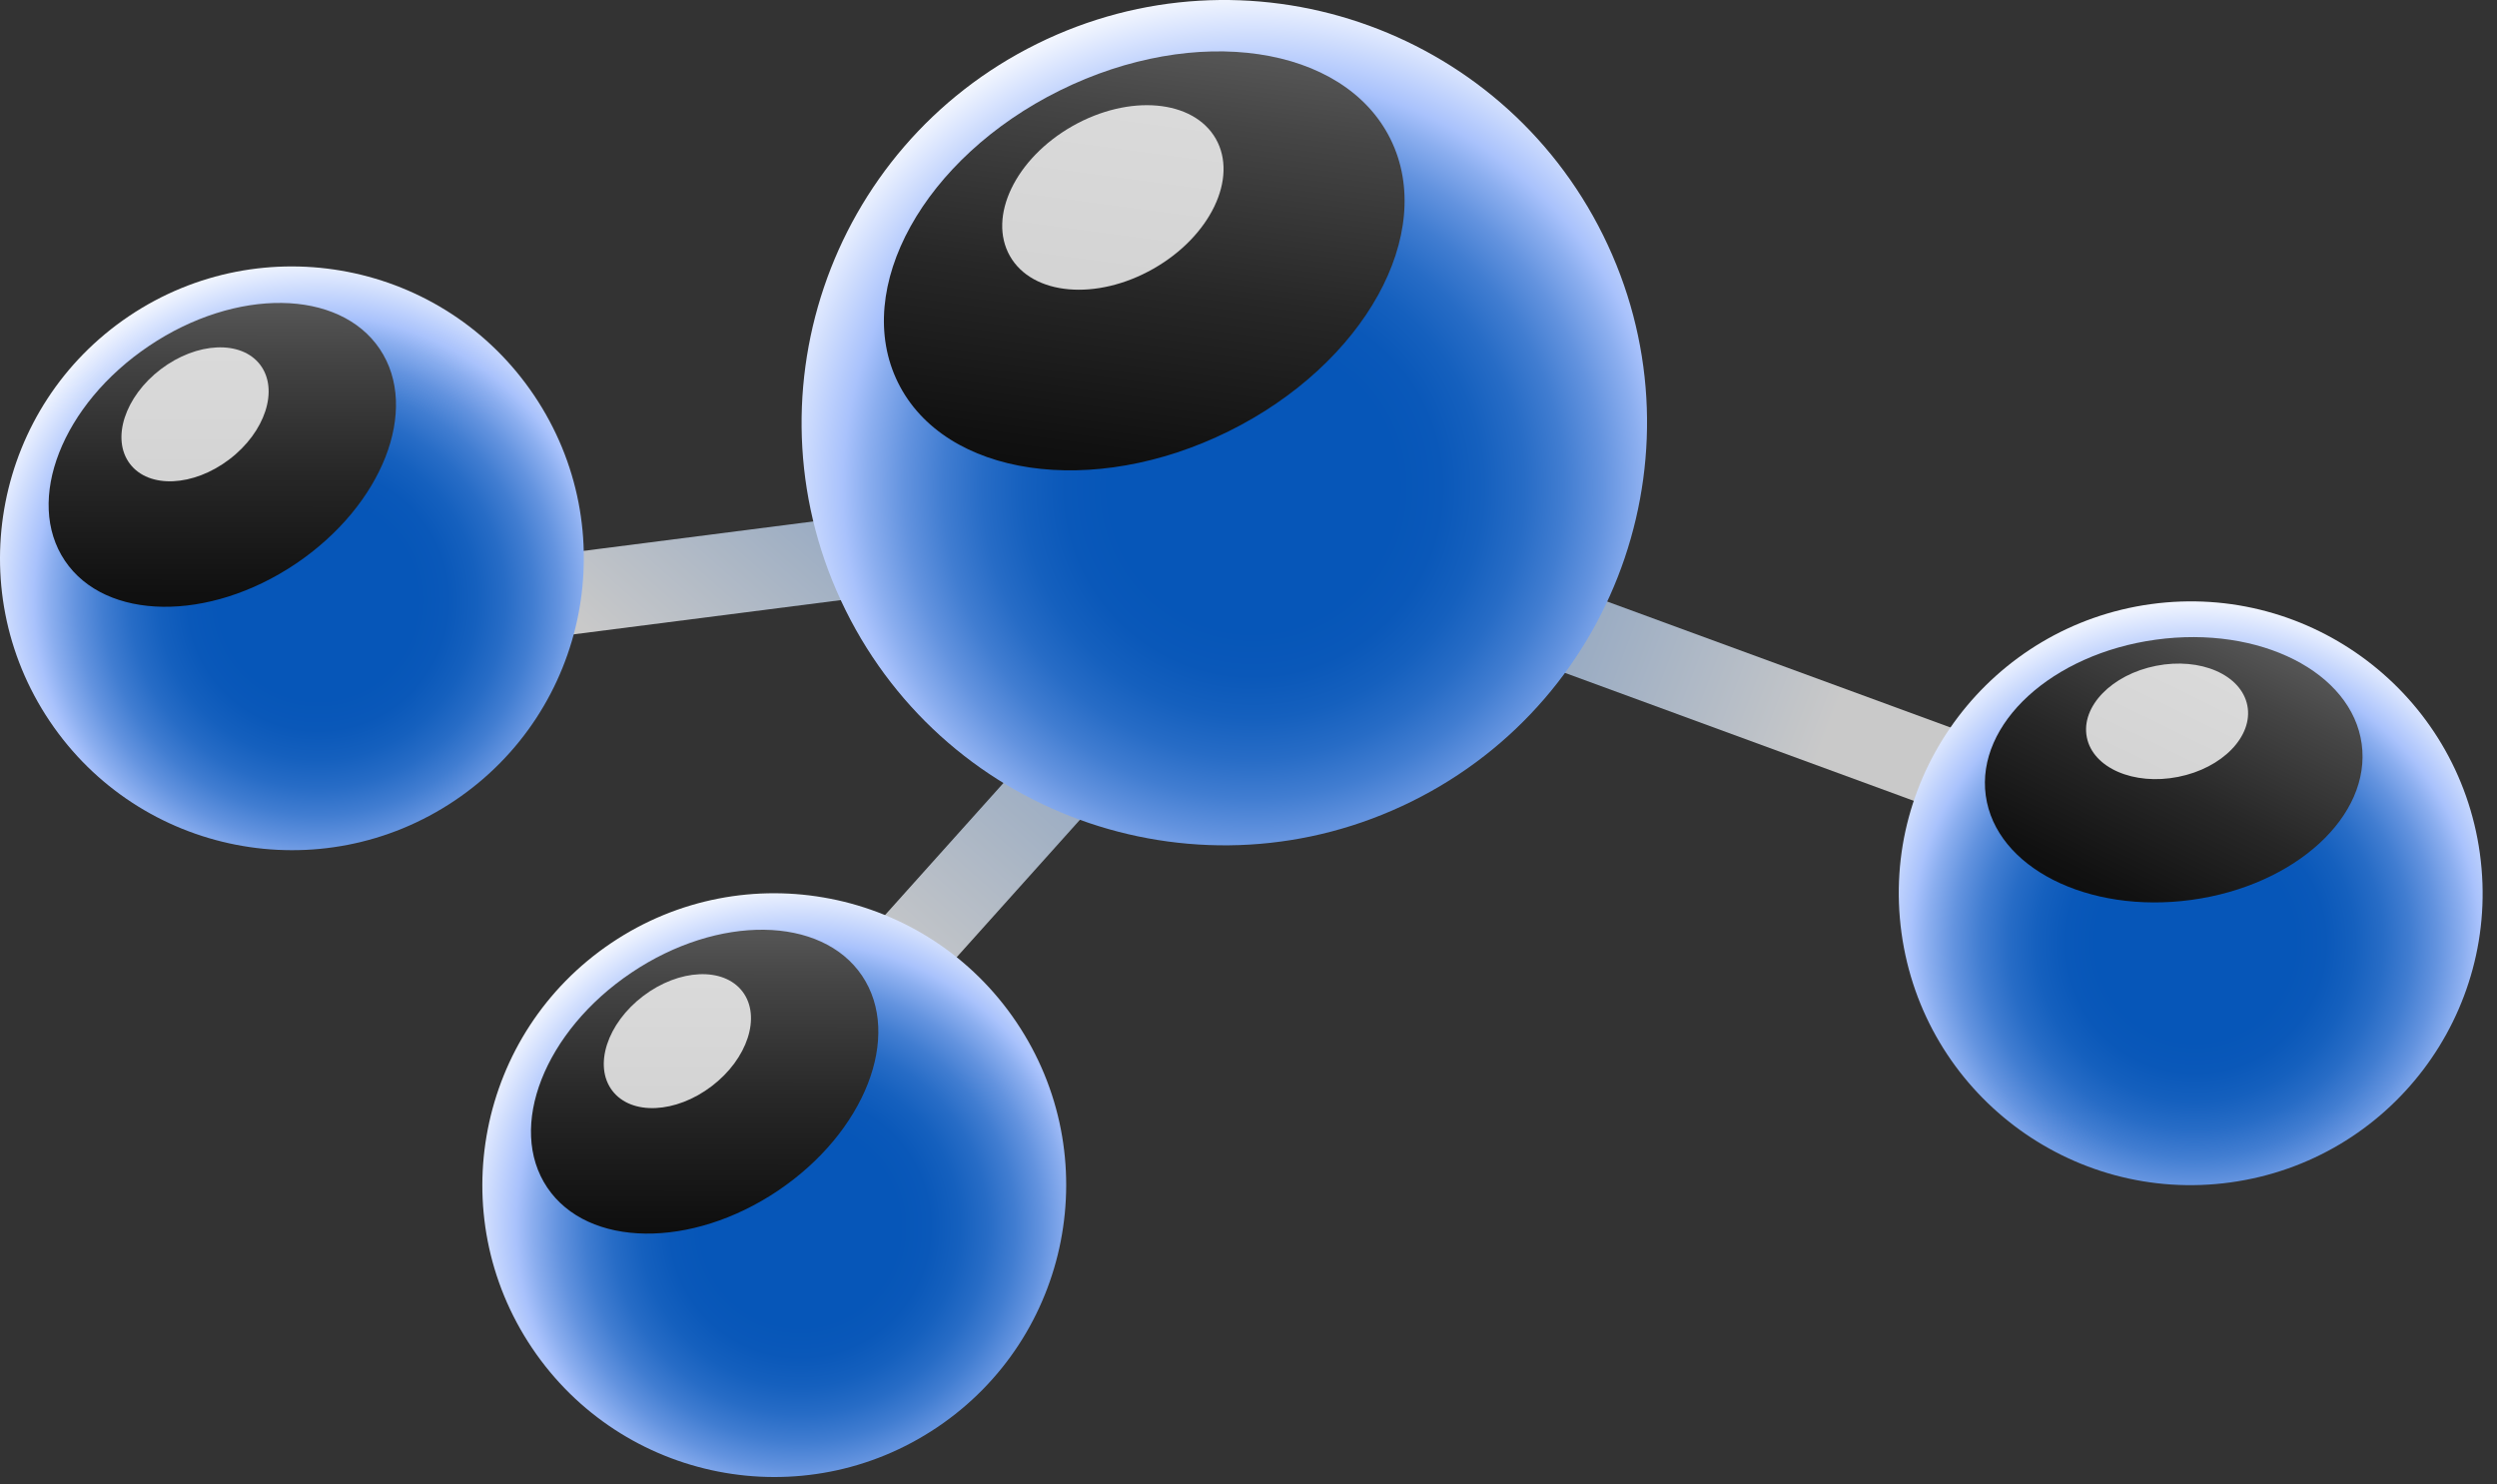 <svg width="111" height="66" viewBox="0 0 111 66" fill="none" xmlns="http://www.w3.org/2000/svg">
<rect x="0" y="0" width="111" height="66" fill="#333333" stroke="none"/>
<path d="M96.035 39.625L54.281 24.309L55.529 20.907L97.283 36.223L96.035 39.625Z" fill="url(#paint0_linear_300_2641)"/>
<path d="M20.58 28.833L20.12 25.238L54.675 20.81L55.135 24.406L20.58 28.833Z" fill="url(#paint1_linear_300_2641)"/>
<path d="M38.776 46.742L36.079 44.324L50.961 27.724L53.66 30.142L38.776 46.742Z" fill="url(#paint2_linear_300_2641)"/>
<path d="M71.266 10.463C75.865 19.762 72.055 31.032 62.755 35.632C53.454 40.232 42.186 36.422 37.586 27.123C32.985 17.821 36.794 6.552 46.095 1.951C55.394 -2.648 66.665 1.161 71.266 10.463Z" fill="url(#paint3_radial_300_2641)"/>
<path d="M61.812 6.184C63.881 10.368 60.66 16.187 54.615 19.177C48.57 22.166 41.99 21.197 39.92 17.012C37.85 12.826 41.073 7.01 47.117 4.021C53.163 1.031 59.742 1.998 61.812 6.184Z" fill="url(#paint4_linear_300_2641)"/>
<path opacity="0.8" d="M54.048 6.172C55.043 7.923 53.802 10.508 51.275 11.946C48.748 13.386 45.892 13.135 44.896 11.386C43.898 9.634 45.141 7.05 47.667 5.61C50.195 4.172 53.051 4.423 54.048 6.172Z" fill="white"/>
<path d="M45.186 45.45C49.185 51.395 47.607 59.458 41.661 63.458C35.715 67.457 27.653 65.88 23.653 59.934C19.653 53.989 21.23 45.925 27.176 41.924C33.122 37.925 41.186 39.502 45.186 45.45Z" fill="url(#paint5_radial_300_2641)"/>
<path d="M38.323 43.383C40.121 46.059 38.448 50.336 34.584 52.937C30.719 55.536 26.126 55.473 24.327 52.798C22.527 50.121 24.201 45.847 28.066 43.247C31.93 40.647 36.522 40.708 38.323 43.383Z" fill="url(#paint6_linear_300_2641)"/>
<path opacity="0.8" d="M33.007 44.085C33.848 45.192 33.235 47.077 31.637 48.292C30.039 49.509 28.06 49.599 27.219 48.492C26.375 47.384 26.99 45.502 28.587 44.286C30.186 43.069 32.164 42.98 33.007 44.085Z" fill="white"/>
<path d="M23.744 17.581C27.743 23.526 26.165 31.589 20.219 35.589C14.273 39.588 6.211 38.011 2.211 32.065C-1.789 26.12 -0.212 18.056 5.734 14.055C11.68 10.057 19.744 11.634 23.744 17.581Z" fill="url(#paint7_radial_300_2641)"/>
<path d="M16.881 15.515C18.679 18.191 17.006 22.468 13.142 25.069C9.277 27.668 4.684 27.605 2.885 24.93C1.085 22.253 2.759 17.979 6.624 15.38C10.489 12.779 15.081 12.84 16.881 15.515Z" fill="url(#paint8_linear_300_2641)"/>
<path opacity="0.8" d="M11.565 16.217C12.406 17.324 11.793 19.209 10.194 20.424C8.596 21.641 6.617 21.731 5.777 20.624C4.933 19.516 5.548 17.634 7.145 16.417C8.745 15.201 10.723 15.112 11.565 16.217Z" fill="white"/>
<path d="M110.239 37.949C111.215 45.048 106.25 51.595 99.15 52.57C92.051 53.545 85.505 48.582 84.529 41.481C83.553 34.383 88.517 27.835 95.617 26.859C102.716 25.884 109.264 30.849 110.239 37.949Z" fill="url(#paint9_radial_300_2641)"/>
<path d="M104.985 33.075C105.423 36.268 102.038 39.375 97.424 40.008C92.81 40.642 88.713 38.565 88.274 35.372C87.836 32.177 91.219 29.074 95.834 28.44C100.449 27.804 104.546 29.88 104.985 33.075Z" fill="url(#paint10_linear_300_2641)"/>
<path opacity="0.8" d="M99.902 31.366C100.17 32.73 98.791 34.153 96.821 34.541C94.851 34.931 93.034 34.141 92.766 32.778C92.496 31.411 93.876 29.991 95.845 29.602C97.817 29.211 99.632 30.002 99.902 31.366Z" fill="white"/>
<defs>
<linearGradient id="paint0_linear_300_2641" x1="90.236" y1="35.801" x2="63.158" y2="25.433" gradientUnits="userSpaceOnUse">
<stop offset="0.329" stop-color="#C9C9C9"/>
<stop offset="1" stop-color="#7A98BF"/>
</linearGradient>
<linearGradient id="paint1_linear_300_2641" x1="25.247" y1="38.839" x2="42.762" y2="19.008" gradientUnits="userSpaceOnUse">
<stop offset="0.329" stop-color="#C9C9C9"/>
<stop offset="1" stop-color="#7A98BF"/>
</linearGradient>
<linearGradient id="paint2_linear_300_2641" x1="52.377" y1="28.817" x2="33.252" y2="50.257" gradientUnits="userSpaceOnUse">
<stop stop-color="#7A98BF"/>
<stop offset="0.671" stop-color="#C9C9C9"/>
</linearGradient>
<radialGradient id="paint3_radial_300_2641" cx="0" cy="0" r="1" gradientUnits="userSpaceOnUse" gradientTransform="translate(55.726 21.686) rotate(-26.322) scale(22.546)">
<stop offset="0.28" stop-color="#0656B8"/>
<stop offset="0.371" stop-color="#0A58B9"/>
<stop offset="0.455" stop-color="#1560BE"/>
<stop offset="0.535" stop-color="#276CC6"/>
<stop offset="0.613" stop-color="#417DD1"/>
<stop offset="0.689" stop-color="#6393DF"/>
<stop offset="0.763" stop-color="#8BAEEF"/>
<stop offset="0.811" stop-color="#A9C2FC"/>
<stop offset="1" stop-color="white"/>
</radialGradient>
<linearGradient id="paint4_linear_300_2641" x1="47.401" y1="37.336" x2="53.805" y2="-10.231" gradientUnits="userSpaceOnUse">
<stop offset="0.075"/>
<stop offset="0.214" stop-color="#040404"/>
<stop offset="0.363" stop-color="#111111"/>
<stop offset="0.517" stop-color="#272727"/>
<stop offset="0.675" stop-color="#454545"/>
<stop offset="0.836" stop-color="#6C6C6C"/>
<stop offset="0.996" stop-color="#9B9B9B"/>
<stop offset="1" stop-color="#9C9C9C"/>
</linearGradient>
<radialGradient id="paint5_radial_300_2641" cx="0" cy="0" r="1" gradientUnits="userSpaceOnUse" gradientTransform="translate(35.573 54.552) rotate(-33.932) scale(15.571)">
<stop offset="0.28" stop-color="#0656B8"/>
<stop offset="0.371" stop-color="#0A58B9"/>
<stop offset="0.455" stop-color="#1560BE"/>
<stop offset="0.535" stop-color="#276CC6"/>
<stop offset="0.613" stop-color="#417DD1"/>
<stop offset="0.689" stop-color="#6393DF"/>
<stop offset="0.763" stop-color="#8BAEEF"/>
<stop offset="0.811" stop-color="#A9C2FC"/>
<stop offset="1" stop-color="white"/>
</radialGradient>
<linearGradient id="paint6_linear_300_2641" x1="31.306" y1="66.026" x2="31.339" y2="32.88" gradientUnits="userSpaceOnUse">
<stop offset="0.075"/>
<stop offset="0.214" stop-color="#040404"/>
<stop offset="0.363" stop-color="#111111"/>
<stop offset="0.517" stop-color="#272727"/>
<stop offset="0.675" stop-color="#454545"/>
<stop offset="0.836" stop-color="#6C6C6C"/>
<stop offset="0.996" stop-color="#9B9B9B"/>
<stop offset="1" stop-color="#9C9C9C"/>
</linearGradient>
<radialGradient id="paint7_radial_300_2641" cx="0" cy="0" r="1" gradientUnits="userSpaceOnUse" gradientTransform="translate(14.132 26.684) rotate(-33.932) scale(15.571 15.571)">
<stop offset="0.28" stop-color="#0656B8"/>
<stop offset="0.371" stop-color="#0A58B9"/>
<stop offset="0.455" stop-color="#1560BE"/>
<stop offset="0.535" stop-color="#276CC6"/>
<stop offset="0.613" stop-color="#417DD1"/>
<stop offset="0.689" stop-color="#6393DF"/>
<stop offset="0.763" stop-color="#8BAEEF"/>
<stop offset="0.811" stop-color="#A9C2FC"/>
<stop offset="1" stop-color="white"/>
</radialGradient>
<linearGradient id="paint8_linear_300_2641" x1="9.865" y1="38.158" x2="9.898" y2="5.012" gradientUnits="userSpaceOnUse">
<stop offset="0.075"/>
<stop offset="0.214" stop-color="#040404"/>
<stop offset="0.363" stop-color="#111111"/>
<stop offset="0.517" stop-color="#272727"/>
<stop offset="0.675" stop-color="#454545"/>
<stop offset="0.836" stop-color="#6C6C6C"/>
<stop offset="0.996" stop-color="#9B9B9B"/>
<stop offset="1" stop-color="#9C9C9C"/>
</linearGradient>
<radialGradient id="paint9_radial_300_2641" cx="0" cy="0" r="1" gradientUnits="userSpaceOnUse" gradientTransform="translate(97.602 41.895) rotate(-7.828) scale(15.571)">
<stop offset="0.28" stop-color="#0656B8"/>
<stop offset="0.371" stop-color="#0A58B9"/>
<stop offset="0.455" stop-color="#1560BE"/>
<stop offset="0.535" stop-color="#276CC6"/>
<stop offset="0.613" stop-color="#417DD1"/>
<stop offset="0.689" stop-color="#6393DF"/>
<stop offset="0.763" stop-color="#8BAEEF"/>
<stop offset="0.811" stop-color="#A9C2FC"/>
<stop offset="1" stop-color="white"/>
</radialGradient>
<linearGradient id="paint10_linear_300_2641" x1="88.722" y1="50.32" x2="103.336" y2="20.57" gradientUnits="userSpaceOnUse">
<stop offset="0.075"/>
<stop offset="0.214" stop-color="#040404"/>
<stop offset="0.363" stop-color="#111111"/>
<stop offset="0.517" stop-color="#272727"/>
<stop offset="0.675" stop-color="#454545"/>
<stop offset="0.836" stop-color="#6C6C6C"/>
<stop offset="0.996" stop-color="#9B9B9B"/>
<stop offset="1" stop-color="#9C9C9C"/>
</linearGradient>
</defs>
</svg>
